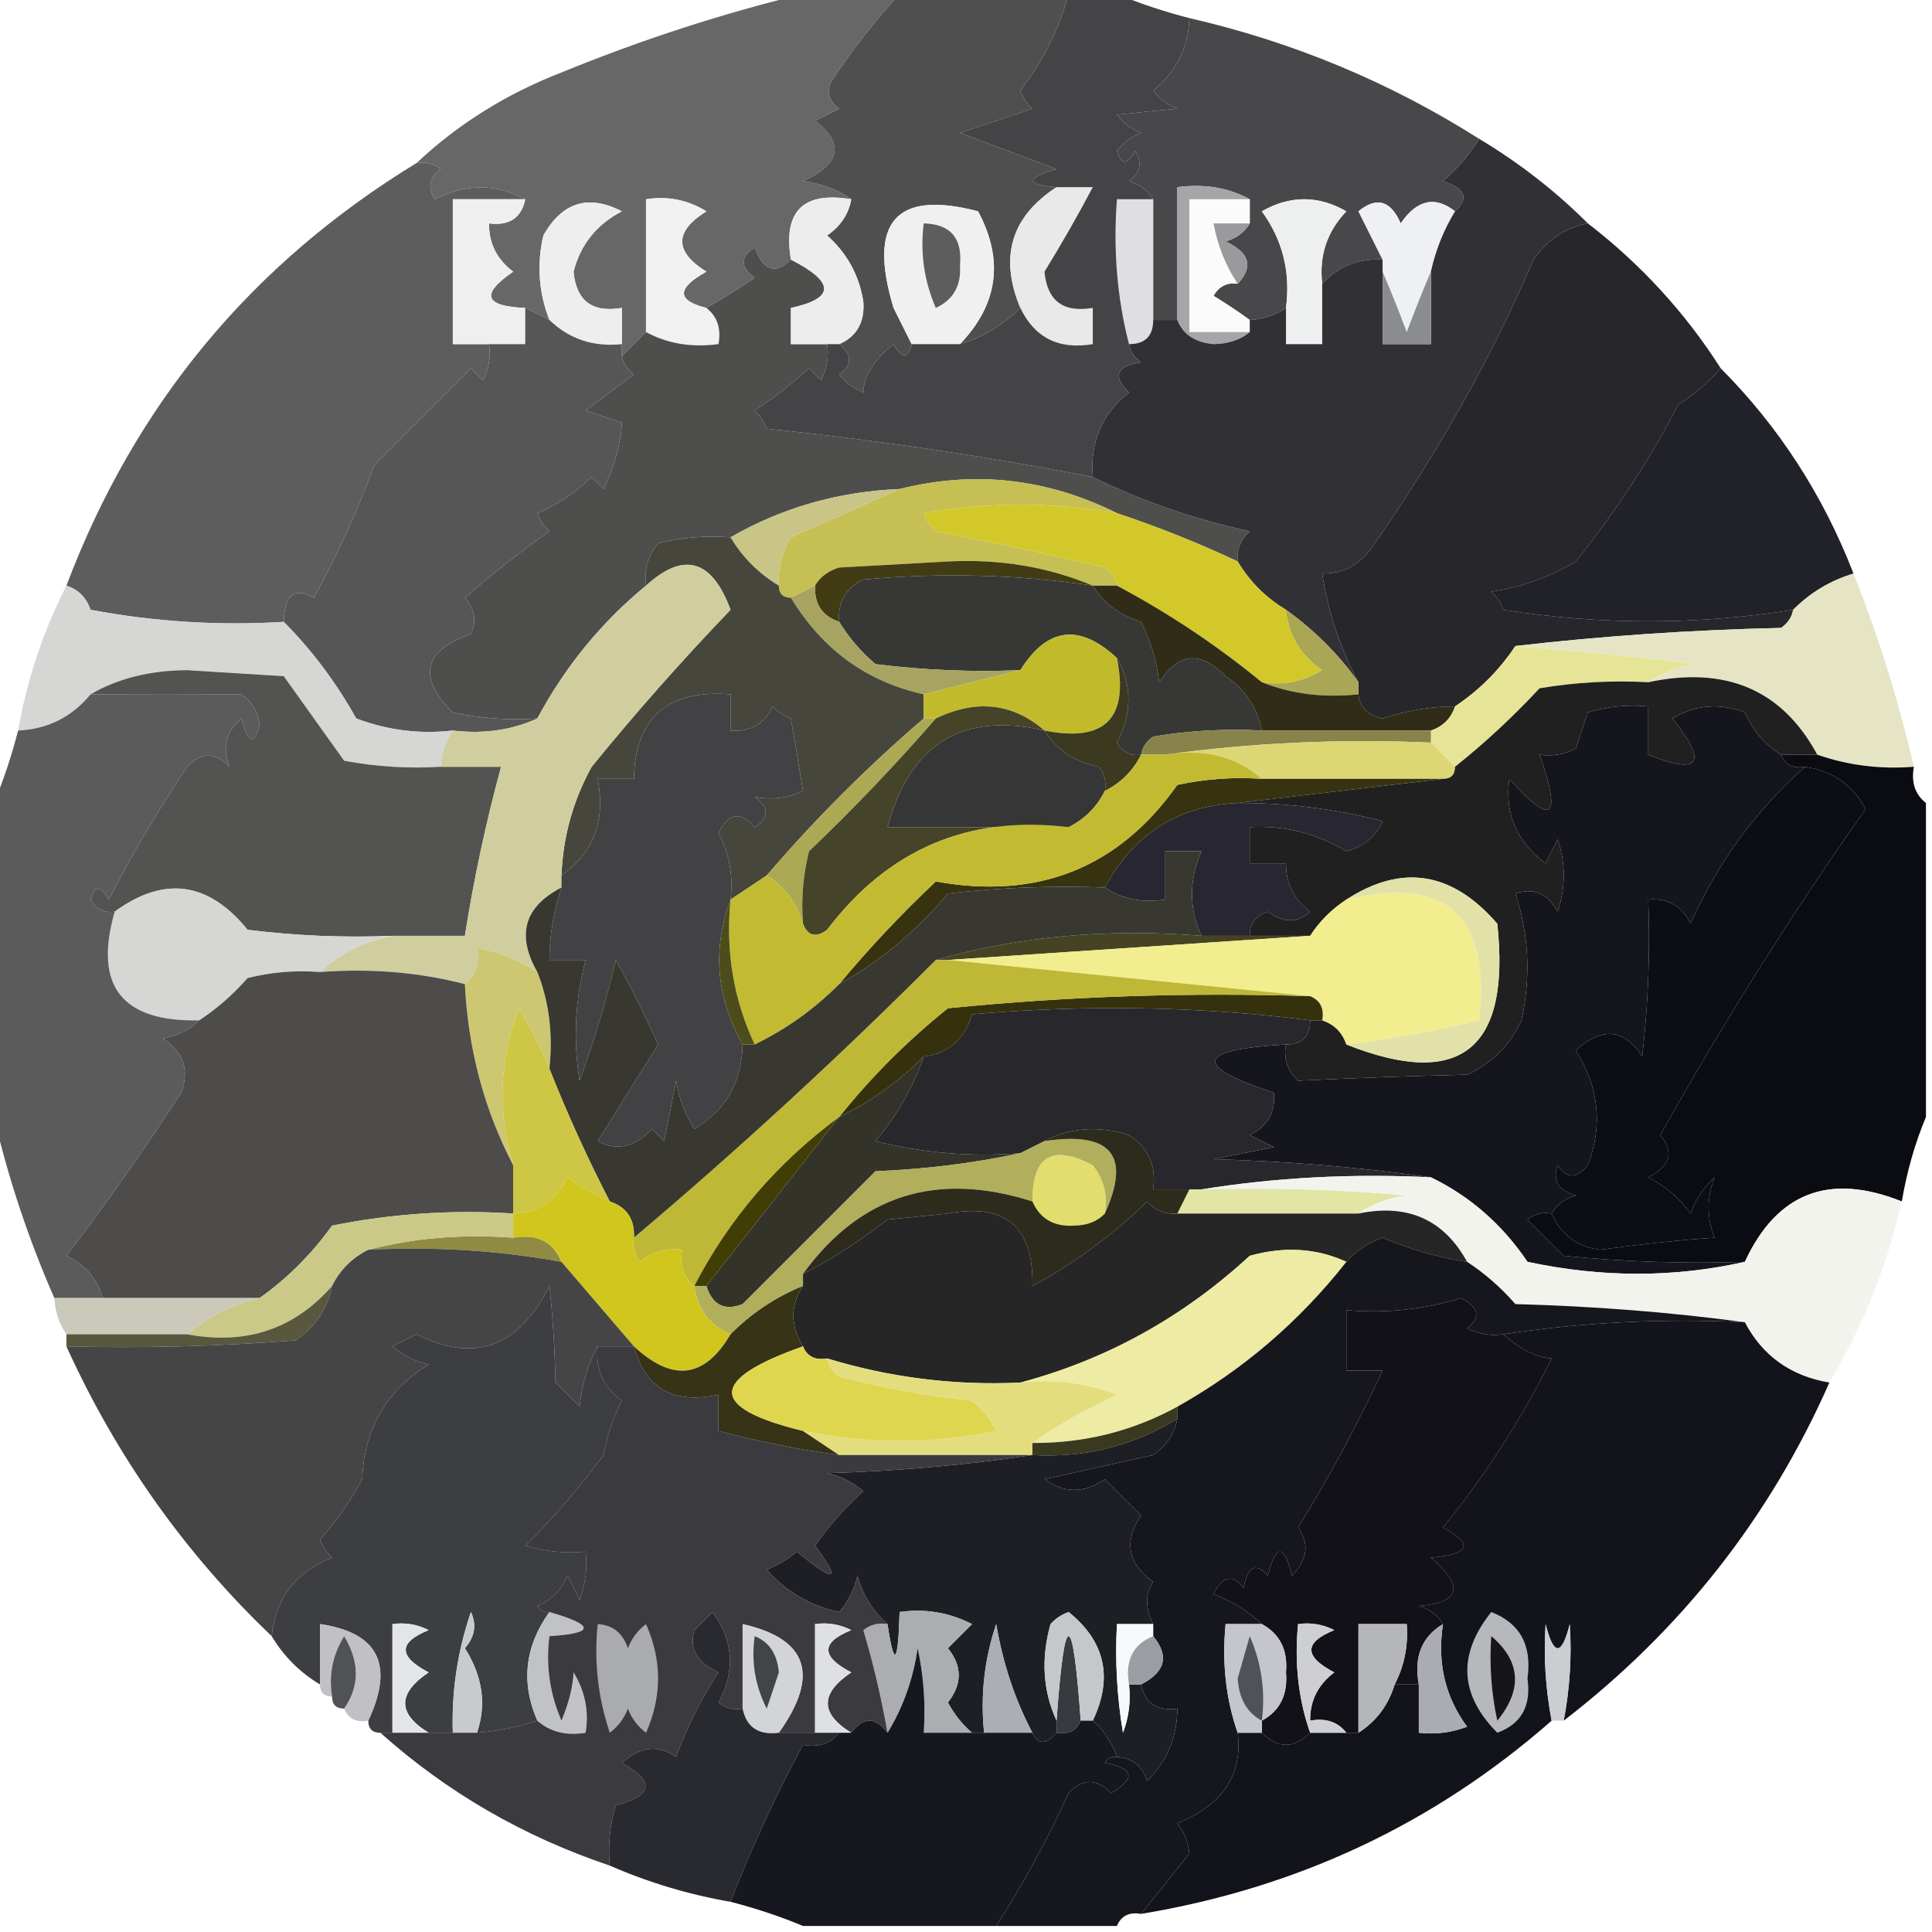 <?xml version="1.0" encoding="UTF-8"?>
<!DOCTYPE svg PUBLIC "-//W3C//DTD SVG 1.1//EN" "http://www.w3.org/Graphics/SVG/1.1/DTD/svg11.dtd">
<svg xmlns="http://www.w3.org/2000/svg" version="1.1" width="160px" height="160px" style="shape-rendering:geometricPrecision; text-rendering:geometricPrecision; image-rendering:optimizeQuality; fill-rule:evenodd; clip-rule:evenodd" xmlns:xlink="http://www.w3.org/1999/xlink">
<g><path style="opacity:0.994" fill="#4f4f50" d="M 74.5,-0.5 C 79.167,-0.5 83.833,-0.5 88.5,-0.5C 87.707,2.419 86.374,5.085 84.5,7.5C 84.709,8.086 85.043,8.586 85.5,9C 83.5,9.667 81.5,10.333 79.5,11C 82.167,12 84.833,13 87.5,14C 84.903,14.779 84.903,15.279 87.5,15.5C 83.74,17.948 82.74,21.282 84.5,25.5C 83.078,26.925 81.411,27.925 79.5,28.5C 82.658,25.206 83.158,21.539 81,17.5C 74.181,15.71 71.848,18.377 74,25.5C 74.513,26.527 75.013,27.527 75.5,28.5C 75.19,29.738 74.69,29.738 74,28.5C 72.363,29.833 71.529,31.166 71.5,32.5C 70.692,32.192 70.025,31.692 69.5,31C 70.598,30.23 70.598,29.397 69.5,28.5C 70.947,27.866 71.613,26.699 71.5,25C 71.166,22.826 70.166,20.992 68.5,19.5C 69.612,18.735 70.279,17.735 70.5,16.5C 69.391,15.71 68.058,15.21 66.5,15C 69.622,13.579 69.956,11.912 67.5,10C 68.167,9.667 68.833,9.333 69.5,9C 68.549,8.282 68.383,7.449 69,6.5C 70.697,3.98 72.531,1.647 74.5,-0.5 Z"/></g>
<g><path style="opacity:0.911" fill="#595959" d="M 66.5,-0.5 C 69.167,-0.5 71.833,-0.5 74.5,-0.5C 72.531,1.647 70.697,3.98 69,6.5C 68.383,7.449 68.549,8.282 69.5,9C 68.833,9.333 68.167,9.667 67.5,10C 69.956,11.912 69.622,13.579 66.5,15C 68.058,15.21 69.391,15.71 70.5,16.5C 66.5,15.833 64.833,17.5 65.5,21.5C 64.213,22.768 63.213,22.435 62.5,20.5C 61.289,21.274 61.289,22.107 62.5,23C 61.142,23.934 59.808,24.768 58.5,25.5C 56.023,24.88 56.023,23.88 58.5,22.5C 55.833,20.833 55.833,19.167 58.5,17.5C 56.955,16.548 55.288,16.215 53.5,16.5C 53.5,20.167 53.5,23.833 53.5,27.5C 52.833,28.167 52.167,28.833 51.5,29.5C 51.5,29.167 51.5,28.833 51.5,28.5C 51.5,27.5 51.5,26.5 51.5,25.5C 49.052,25.915 47.719,24.915 47.5,22.5C 48.071,20.259 49.404,18.592 51.5,17.5C 48.727,16.07 46.561,16.736 45,19.5C 44.444,21.885 44.61,24.218 45.5,26.5C 44.833,26.167 44.167,25.833 43.5,25.5C 40.104,25.367 39.771,24.367 42.5,22.5C 41.147,21.476 40.48,20.143 40.5,18.5C 42.179,18.715 43.179,18.048 43.5,16.5C 41.105,15.186 38.605,15.186 36,16.5C 35.383,15.551 35.549,14.717 36.5,14C 35.906,13.536 35.239,13.369 34.5,13.5C 37.931,10.274 41.931,7.774 46.5,6C 53.119,3.293 59.786,1.126 66.5,-0.5 Z"/></g>
<g><path style="opacity:0.951" fill="#3f3f42" d="M 98.5,1.5 C 107.095,3.474 115.095,6.807 122.5,11.5C 121.71,12.794 120.71,13.961 119.5,15C 121.359,15.601 121.692,16.434 120.5,17.5C 118.847,16.201 117.347,16.534 116,18.5C 115.174,16.595 114.007,16.261 112.5,17.5C 113.18,18.86 113.847,20.193 114.5,21.5C 112.486,21.392 110.82,22.058 109.5,23.5C 109.229,21.179 109.896,19.179 111.5,17.5C 109.167,16.167 106.833,16.167 104.5,17.5C 106.223,19.868 106.89,22.534 106.5,25.5C 105.609,26.11 104.609,26.443 103.5,26.5C 102.602,25.842 101.602,25.176 100.5,24.5C 100.957,23.703 101.624,23.369 102.5,23.5C 103.828,22.09 103.495,20.924 101.5,20C 102.416,19.722 103.082,19.222 103.5,18.5C 103.5,17.833 103.5,17.167 103.5,16.5C 101.735,15.539 99.735,15.205 97.5,15.5C 97.5,19.167 97.5,22.833 97.5,26.5C 96.833,26.5 96.167,26.5 95.5,26.5C 95.5,23.167 95.5,19.833 95.5,16.5C 95.082,15.778 94.416,15.278 93.5,15C 94.451,14.283 94.617,13.449 94,12.5C 93.346,13.696 92.846,13.696 92.5,12.5C 93.025,11.808 93.692,11.308 94.5,11C 93.692,10.692 93.025,10.192 92.5,9.5C 93.909,9.346 95.576,9.179 97.5,9C 96.692,8.692 96.025,8.192 95.5,7.5C 97.415,5.929 98.415,3.929 98.5,1.5 Z"/></g>
<g><path style="opacity:0.973" fill="#5a5a5a" d="M 34.5,13.5 C 35.239,13.369 35.906,13.536 36.5,14C 35.549,14.717 35.383,15.551 36,16.5C 38.605,15.186 41.105,15.186 43.5,16.5C 41.5,16.5 39.5,16.5 37.5,16.5C 37.5,20.5 37.5,24.5 37.5,28.5C 38.5,28.5 39.5,28.5 40.5,28.5C 40.65,29.552 40.483,30.552 40,31.5C 39.667,31.167 39.333,30.833 39,30.5C 36.718,32.782 34.052,35.448 31,38.5C 29.61,42.281 27.944,45.947 26,49.5C 24.375,48.588 23.541,49.255 23.5,51.5C 18.125,51.828 12.792,51.495 7.5,50.5C 7.145,49.478 6.478,48.811 5.5,48.5C 11.167,33.501 20.834,21.835 34.5,13.5 Z"/></g>
<g><path style="opacity:1" fill="#efefef" d="M 43.5,16.5 C 43.179,18.048 42.179,18.715 40.5,18.5C 40.48,20.143 41.147,21.476 42.5,22.5C 39.771,24.367 40.104,25.367 43.5,25.5C 43.5,26.5 43.5,27.5 43.5,28.5C 42.5,28.5 41.5,28.5 40.5,28.5C 39.5,28.5 38.5,28.5 37.5,28.5C 37.5,24.5 37.5,20.5 37.5,16.5C 39.5,16.5 41.5,16.5 43.5,16.5 Z"/></g>
<g><path style="opacity:1" fill="#eeeeee" d="M 51.5,28.5 C 49.142,28.747 47.142,28.081 45.5,26.5C 44.61,24.218 44.444,21.885 45,19.5C 46.561,16.736 48.727,16.07 51.5,17.5C 49.404,18.592 48.071,20.259 47.5,22.5C 47.719,24.915 49.052,25.915 51.5,25.5C 51.5,26.5 51.5,27.5 51.5,28.5 Z"/></g>
<g><path style="opacity:1" fill="#f1f1f1" d="M 58.5,25.5 C 59.404,26.209 59.737,27.209 59.5,28.5C 57.265,28.795 55.265,28.461 53.5,27.5C 53.5,23.833 53.5,20.167 53.5,16.5C 55.288,16.215 56.955,16.548 58.5,17.5C 55.833,19.167 55.833,20.833 58.5,22.5C 56.023,23.88 56.023,24.88 58.5,25.5 Z"/></g>
<g><path style="opacity:1" fill="#f0f0f0" d="M 79.5,28.5 C 78.167,28.5 76.833,28.5 75.5,28.5C 75.013,27.527 74.513,26.527 74,25.5C 71.848,18.377 74.181,15.71 81,17.5C 83.158,21.539 82.658,25.206 79.5,28.5 Z"/></g>
<g><path style="opacity:1" fill="#e9e9e9" d="M 87.5,15.5 C 88.5,15.5 89.5,15.5 90.5,15.5C 89.276,17.82 87.942,20.153 86.5,22.5C 86.719,24.915 88.052,25.915 90.5,25.5C 90.5,26.5 90.5,27.5 90.5,28.5C 87.687,28.975 85.687,27.975 84.5,25.5C 82.74,21.282 83.74,17.948 87.5,15.5 Z"/></g>
<g><path style="opacity:1" fill="#dfdee0" d="M 95.5,16.5 C 95.5,19.833 95.5,23.167 95.5,26.5C 95.5,27.833 94.833,28.5 93.5,28.5C 92.517,24.702 92.183,20.702 92.5,16.5C 93.5,16.5 94.5,16.5 95.5,16.5 Z"/></g>
<g><path style="opacity:1" fill="#fbfbfc" d="M 103.5,16.5 C 103.5,17.167 103.5,17.833 103.5,18.5C 102.5,18.5 101.5,18.5 100.5,18.5C 100.831,20.322 101.498,21.989 102.5,23.5C 101.624,23.369 100.957,23.703 100.5,24.5C 101.602,25.176 102.602,25.842 103.5,26.5C 103.5,26.833 103.5,27.167 103.5,27.5C 101.833,27.5 100.167,27.5 98.5,27.5C 98.5,23.833 98.5,20.167 98.5,16.5C 100.167,16.5 101.833,16.5 103.5,16.5 Z"/></g>
<g><path style="opacity:1" fill="#eeefef" d="M 109.5,23.5 C 109.5,25.167 109.5,26.833 109.5,28.5C 108.5,28.5 107.5,28.5 106.5,28.5C 106.5,27.5 106.5,26.5 106.5,25.5C 106.89,22.534 106.223,19.868 104.5,17.5C 106.833,16.167 109.167,16.167 111.5,17.5C 109.896,19.179 109.229,21.179 109.5,23.5 Z"/></g>
<g><path style="opacity:1" fill="#eff0f1" d="M 120.5,17.5 C 119.559,19.049 118.893,20.716 118.5,22.5C 117.837,24.042 117.17,25.709 116.5,27.5C 115.83,25.709 115.163,24.042 114.5,22.5C 114.5,22.167 114.5,21.833 114.5,21.5C 113.847,20.193 113.18,18.86 112.5,17.5C 114.007,16.261 115.174,16.595 116,18.5C 117.347,16.534 118.847,16.201 120.5,17.5 Z"/></g>
<g><path style="opacity:0.993" fill="#26262b" d="M 131.5,18.5 C 135.898,21.895 139.564,25.895 142.5,30.5C 141.526,31.635 140.359,32.635 139,33.5C 136.63,38.062 133.796,42.395 130.5,46.5C 128.343,47.79 126.01,48.624 123.5,49C 123.957,49.414 124.291,49.914 124.5,50.5C 132.527,51.77 140.527,51.77 148.5,50.5C 148.389,51.117 148.056,51.617 147.5,52C 139.989,52.171 132.655,52.671 125.5,53.5C 124.167,55.5 122.5,57.167 120.5,58.5C 118.453,58.511 116.453,58.844 114.5,59.5C 113.287,59.253 112.62,58.586 112.5,57.5C 112.5,57.167 112.5,56.833 112.5,56.5C 110.977,53.655 109.977,50.655 109.5,47.5C 111.143,47.52 112.476,46.853 113.5,45.5C 119.021,37.628 123.521,29.628 127,21.5C 128.129,19.859 129.629,18.859 131.5,18.5 Z"/></g>
<g><path style="opacity:1" fill="#5d5d5d" d="M 76.5,18.5 C 78.722,18.559 79.722,19.725 79.5,22C 79.612,23.662 78.946,24.829 77.5,25.5C 76.526,23.257 76.192,20.924 76.5,18.5 Z"/></g>
<g><path style="opacity:1" fill="#4e4e4d" d="M 65.5,21.5 C 69.165,23.374 69.165,24.707 65.5,25.5C 65.5,26.5 65.5,27.5 65.5,28.5C 66.5,28.5 67.5,28.5 68.5,28.5C 68.65,29.552 68.483,30.552 68,31.5C 67.667,31.167 67.333,30.833 67,30.5C 65.591,31.788 64.091,32.954 62.5,34C 62.957,34.414 63.291,34.914 63.5,35.5C 72.665,36.451 81.665,37.785 90.5,39.5C 94.502,41.479 98.836,42.979 103.5,44C 102.748,44.671 102.414,45.504 102.5,46.5C 99.28,44.98 95.947,43.647 92.5,42.5C 86.707,39.611 80.707,38.944 74.5,40.5C 69.439,40.707 64.772,42.04 60.5,44.5C 58.473,44.338 56.473,44.505 54.5,45C 53.663,46.011 53.33,47.178 53.5,48.5C 49.804,51.536 46.804,55.203 44.5,59.5C 42.143,59.663 39.81,59.497 37.5,59C 34.547,56.066 35.047,53.899 39,52.5C 39.492,51.451 39.326,50.451 38.5,49.5C 40.73,47.547 43.063,45.714 45.5,44C 45.043,43.586 44.709,43.086 44.5,42.5C 46.193,41.772 47.693,40.772 49,39.5C 49.333,39.833 49.667,40.167 50,40.5C 50.93,38.457 51.43,36.624 51.5,35C 50.5,34.667 49.5,34.333 48.5,34C 49.833,33 51.167,32 52.5,31C 51.944,30.617 51.611,30.117 51.5,29.5C 52.167,28.833 52.833,28.167 53.5,27.5C 55.265,28.461 57.265,28.795 59.5,28.5C 59.737,27.209 59.404,26.209 58.5,25.5C 59.808,24.768 61.142,23.934 62.5,23C 61.289,22.107 61.289,21.274 62.5,20.5C 63.213,22.435 64.213,22.768 65.5,21.5 Z"/></g>
<g><path style="opacity:1" fill="#ededee" d="M 70.5,16.5 C 70.279,17.735 69.612,18.735 68.5,19.5C 70.166,20.992 71.166,22.826 71.5,25C 71.613,26.699 70.947,27.866 69.5,28.5C 69.167,28.5 68.833,28.5 68.5,28.5C 67.5,28.5 66.5,28.5 65.5,28.5C 65.5,27.5 65.5,26.5 65.5,25.5C 69.165,24.707 69.165,23.374 65.5,21.5C 64.833,17.5 66.5,15.833 70.5,16.5 Z"/></g>
<g><path style="opacity:1" fill="#a6a6a9" d="M 103.5,16.5 C 101.833,16.5 100.167,16.5 98.5,16.5C 98.5,20.167 98.5,23.833 98.5,27.5C 100.167,27.5 101.833,27.5 103.5,27.5C 102.726,28.147 101.726,28.48 100.5,28.5C 98.97,28.36 97.97,27.694 97.5,26.5C 97.5,22.833 97.5,19.167 97.5,15.5C 99.735,15.205 101.735,15.539 103.5,16.5 Z"/></g>
<g><path style="opacity:1" fill="#9a9a9c" d="M 103.5,18.5 C 103.082,19.222 102.416,19.722 101.5,20C 103.495,20.924 103.828,22.09 102.5,23.5C 101.498,21.989 100.831,20.322 100.5,18.5C 101.5,18.5 102.5,18.5 103.5,18.5 Z"/></g>
<g><path style="opacity:1" fill="#565656" d="M 43.5,25.5 C 44.167,25.833 44.833,26.167 45.5,26.5C 47.142,28.081 49.142,28.747 51.5,28.5C 51.5,28.833 51.5,29.167 51.5,29.5C 51.611,30.117 51.944,30.617 52.5,31C 51.167,32 49.833,33 48.5,34C 49.5,34.333 50.5,34.667 51.5,35C 51.43,36.624 50.93,38.457 50,40.5C 49.667,40.167 49.333,39.833 49,39.5C 47.693,40.772 46.193,41.772 44.5,42.5C 44.709,43.086 45.043,43.586 45.5,44C 43.063,45.714 40.73,47.547 38.5,49.5C 39.326,50.451 39.492,51.451 39,52.5C 35.047,53.899 34.547,56.066 37.5,59C 39.81,59.497 42.143,59.663 44.5,59.5C 42.393,60.468 40.059,60.802 37.5,60.5C 34.753,60.813 32.087,60.48 29.5,59.5C 27.829,56.508 25.829,53.841 23.5,51.5C 23.541,49.255 24.375,48.588 26,49.5C 27.944,45.947 29.61,42.281 31,38.5C 34.052,35.448 36.718,32.782 39,30.5C 39.333,30.833 39.667,31.167 40,31.5C 40.483,30.552 40.65,29.552 40.5,28.5C 41.5,28.5 42.5,28.5 43.5,28.5C 43.5,27.5 43.5,26.5 43.5,25.5 Z"/></g>
<g><path style="opacity:1" fill="#313135" d="M 122.5,11.5 C 125.81,13.482 128.81,15.815 131.5,18.5C 129.629,18.859 128.129,19.859 127,21.5C 123.521,29.628 119.021,37.628 113.5,45.5C 112.476,46.853 111.143,47.52 109.5,47.5C 109.977,50.655 110.977,53.655 112.5,56.5C 110.861,54.194 108.861,52.194 106.5,50.5C 104.833,49.5 103.5,48.167 102.5,46.5C 102.414,45.504 102.748,44.671 103.5,44C 98.836,42.979 94.502,41.479 90.5,39.5C 90.262,36.592 91.262,34.258 93.5,32.5C 92.098,31.157 92.431,30.324 94.5,30C 93.944,29.617 93.611,29.117 93.5,28.5C 94.833,28.5 95.5,27.833 95.5,26.5C 96.167,26.5 96.833,26.5 97.5,26.5C 97.97,27.694 98.97,28.36 100.5,28.5C 101.726,28.48 102.726,28.147 103.5,27.5C 103.5,27.167 103.5,26.833 103.5,26.5C 104.609,26.443 105.609,26.11 106.5,25.5C 106.5,26.5 106.5,27.5 106.5,28.5C 107.5,28.5 108.5,28.5 109.5,28.5C 109.5,26.833 109.5,25.167 109.5,23.5C 110.82,22.058 112.486,21.392 114.5,21.5C 114.5,21.833 114.5,22.167 114.5,22.5C 114.5,24.5 114.5,26.5 114.5,28.5C 115.833,28.5 117.167,28.5 118.5,28.5C 118.5,26.5 118.5,24.5 118.5,22.5C 118.893,20.716 119.559,19.049 120.5,17.5C 121.692,16.434 121.359,15.601 119.5,15C 120.71,13.961 121.71,12.794 122.5,11.5 Z"/></g>
<g><path style="opacity:1" fill="#8b8c8f" d="M 114.5,22.5 C 115.163,24.042 115.83,25.709 116.5,27.5C 117.17,25.709 117.837,24.042 118.5,22.5C 118.5,24.5 118.5,26.5 118.5,28.5C 117.167,28.5 115.833,28.5 114.5,28.5C 114.5,26.5 114.5,24.5 114.5,22.5 Z"/></g>
<g><path style="opacity:0.97" fill="#1b1b23" d="M 142.5,30.5 C 147.314,35.336 150.981,41.002 153.5,47.5C 151.589,48.075 149.922,49.075 148.5,50.5C 140.527,51.77 132.527,51.77 124.5,50.5C 124.291,49.914 123.957,49.414 123.5,49C 126.01,48.624 128.343,47.79 130.5,46.5C 133.796,42.395 136.63,38.062 139,33.5C 140.359,32.635 141.526,31.635 142.5,30.5 Z"/></g>
<g><path style="opacity:1" fill="#444446" d="M 88.5,-0.5 C 89.833,-0.5 91.167,-0.5 92.5,-0.5C 94.374,0.285 96.374,0.952 98.5,1.5C 98.415,3.929 97.415,5.929 95.5,7.5C 96.025,8.192 96.692,8.692 97.5,9C 95.576,9.179 93.909,9.346 92.5,9.5C 93.025,10.192 93.692,10.692 94.5,11C 93.692,11.308 93.025,11.808 92.5,12.5C 92.846,13.696 93.346,13.696 94,12.5C 94.617,13.449 94.451,14.283 93.5,15C 94.416,15.278 95.082,15.778 95.5,16.5C 94.5,16.5 93.5,16.5 92.5,16.5C 92.183,20.702 92.517,24.702 93.5,28.5C 93.611,29.117 93.944,29.617 94.5,30C 92.431,30.324 92.098,31.157 93.5,32.5C 91.262,34.258 90.262,36.592 90.5,39.5C 81.665,37.785 72.665,36.451 63.5,35.5C 63.291,34.914 62.957,34.414 62.5,34C 64.091,32.954 65.591,31.788 67,30.5C 67.333,30.833 67.667,31.167 68,31.5C 68.483,30.552 68.65,29.552 68.5,28.5C 68.833,28.5 69.167,28.5 69.5,28.5C 70.598,29.397 70.598,30.23 69.5,31C 70.025,31.692 70.692,32.192 71.5,32.5C 71.529,31.166 72.363,29.833 74,28.5C 74.69,29.738 75.19,29.738 75.5,28.5C 76.833,28.5 78.167,28.5 79.5,28.5C 81.411,27.925 83.078,26.925 84.5,25.5C 85.687,27.975 87.687,28.975 90.5,28.5C 90.5,27.5 90.5,26.5 90.5,25.5C 88.052,25.915 86.719,24.915 86.5,22.5C 87.942,20.153 89.276,17.82 90.5,15.5C 89.5,15.5 88.5,15.5 87.5,15.5C 84.903,15.279 84.903,14.779 87.5,14C 84.833,13 82.167,12 79.5,11C 81.5,10.333 83.5,9.667 85.5,9C 85.043,8.586 84.709,8.086 84.5,7.5C 86.374,5.085 87.707,2.419 88.5,-0.5 Z"/></g>
<g><path style="opacity:1" fill="#c6bf53" d="M 92.5,42.5 C 87.146,41.562 81.812,41.562 76.5,42.5C 76.709,43.086 77.043,43.586 77.5,44C 82.193,44.908 86.86,45.908 91.5,47C 92.056,47.383 92.389,47.883 92.5,48.5C 91.833,48.5 91.167,48.5 90.5,48.5C 86.797,46.945 82.797,46.278 78.5,46.5C 75.5,46.667 72.5,46.833 69.5,47C 68.584,47.278 67.918,47.778 67.5,48.5C 66.833,48.833 66.167,49.167 65.5,49.5C 64.833,49.5 64.5,49.167 64.5,48.5C 64.421,47.069 64.754,45.736 65.5,44.5C 68.592,43.145 71.592,41.812 74.5,40.5C 80.707,38.944 86.707,39.611 92.5,42.5 Z"/></g>
<g><path style="opacity:1" fill="#d2c82a" d="M 92.5,42.5 C 95.947,43.647 99.28,44.98 102.5,46.5C 103.5,48.167 104.833,49.5 106.5,50.5C 106.722,52.608 107.722,54.274 109.5,55.5C 107.955,56.452 106.288,56.785 104.5,56.5C 100.772,53.441 96.772,50.774 92.5,48.5C 92.389,47.883 92.056,47.383 91.5,47C 86.86,45.908 82.193,44.908 77.5,44C 77.043,43.586 76.709,43.086 76.5,42.5C 81.812,41.562 87.146,41.562 92.5,42.5 Z"/></g>
<g><path style="opacity:1" fill="#c8c587" d="M 74.5,40.5 C 71.592,41.812 68.592,43.145 65.5,44.5C 64.754,45.736 64.421,47.069 64.5,48.5C 62.833,47.5 61.5,46.167 60.5,44.5C 64.772,42.04 69.439,40.707 74.5,40.5 Z"/></g>
<g><path style="opacity:1" fill="#423c14" d="M 90.5,48.5 C 84.189,47.573 77.856,47.407 71.5,48C 70.027,48.71 69.36,49.876 69.5,51.5C 68.094,51.027 67.427,50.027 67.5,48.5C 67.918,47.778 68.584,47.278 69.5,47C 72.5,46.833 75.5,46.667 78.5,46.5C 82.797,46.278 86.797,46.945 90.5,48.5 Z"/></g>
<g><path style="opacity:1" fill="#373836" d="M 90.5,48.5 C 91.406,49.965 92.739,50.965 94.5,51.5C 95.298,53.078 95.798,54.744 96,56.5C 97.588,54.032 99.422,53.866 101.5,56C 103.141,57.129 104.141,58.629 104.5,60.5C 101.482,60.335 98.482,60.502 95.5,61C 94.944,61.383 94.611,61.883 94.5,62.5C 93.624,62.631 92.957,62.297 92.5,61.5C 93.766,59.028 93.766,56.694 92.5,54.5C 89.396,51.612 86.729,51.945 84.5,55.5C 80.486,55.666 76.486,55.499 72.5,55C 71.29,53.961 70.29,52.794 69.5,51.5C 69.36,49.876 70.027,48.71 71.5,48C 77.856,47.407 84.189,47.573 90.5,48.5 Z"/></g>
<g><path style="opacity:0.926" fill="#d3d3d2" d="M 5.5,48.5 C 6.478,48.811 7.145,49.478 7.5,50.5C 12.792,51.495 18.125,51.828 23.5,51.5C 25.829,53.841 27.829,56.508 29.5,59.5C 32.087,60.48 34.753,60.813 37.5,60.5C 36.89,61.391 36.557,62.391 36.5,63.5C 33.813,63.664 31.146,63.497 28.5,63C 26.833,60.667 25.167,58.333 23.5,56C 20.833,55.833 18.167,55.667 15.5,55.5C 12.41,55.522 9.743,56.188 7.5,57.5C 5.947,59.385 3.947,60.385 1.5,60.5C 2.238,56.285 3.572,52.285 5.5,48.5 Z"/></g>
<g><path style="opacity:1" fill="#a7a462" d="M 67.5,48.5 C 67.427,50.027 68.094,51.027 69.5,51.5C 70.29,52.794 71.29,53.961 72.5,55C 76.486,55.499 80.486,55.666 84.5,55.5C 81.833,56.167 79.167,56.833 76.5,57.5C 71.772,56.459 68.106,53.793 65.5,49.5C 66.167,49.167 66.833,48.833 67.5,48.5 Z"/></g>
<g><path style="opacity:1" fill="#e5e5c6" d="M 153.5,47.5 C 155.567,52.7 157.233,58.034 158.5,63.5C 155.721,63.721 153.054,63.388 150.5,62.5C 147.6,57.13 142.933,55.13 136.5,56.5C 137.609,55.71 138.942,55.21 140.5,55C 135.504,54.389 130.504,53.889 125.5,53.5C 132.655,52.671 139.989,52.171 147.5,52C 148.056,51.617 148.389,51.117 148.5,50.5C 149.922,49.075 151.589,48.075 153.5,47.5 Z"/></g>
<g><path style="opacity:1" fill="#47463d" d="M 60.5,44.5 C 61.5,46.167 62.833,47.5 64.5,48.5C 64.5,49.167 64.833,49.5 65.5,49.5C 68.106,53.793 71.772,56.459 76.5,57.5C 76.5,58.167 76.5,58.833 76.5,59.5C 71.833,63.5 67.5,67.833 63.5,72.5C 62.5,73.167 61.5,73.833 60.5,74.5C 60.739,72.533 60.406,70.7 59.5,69C 60.325,67.312 61.325,67.145 62.5,68.5C 63.711,67.726 63.711,66.893 62.5,66C 63.951,66.263 65.284,66.096 66.5,65.5C 66.174,63.49 65.841,61.49 65.5,59.5C 64.914,59.291 64.414,58.957 64,58.5C 63.29,59.973 62.124,60.64 60.5,60.5C 60.5,59.5 60.5,58.5 60.5,57.5C 55.267,57.099 52.601,59.432 52.5,64.5C 51.5,64.5 50.5,64.5 49.5,64.5C 50.172,67.942 49.172,70.609 46.5,72.5C 46.618,69.312 47.451,66.312 49,63.5C 52.648,59.018 56.481,54.685 60.5,50.5C 58.955,46.321 56.622,45.655 53.5,48.5C 53.33,47.178 53.663,46.011 54.5,45C 56.473,44.505 58.473,44.338 60.5,44.5 Z"/></g>
<g><path style="opacity:1" fill="#a9a655" d="M 106.5,50.5 C 108.861,52.194 110.861,54.194 112.5,56.5C 112.5,56.833 112.5,57.167 112.5,57.5C 109.615,57.806 106.948,57.473 104.5,56.5C 106.288,56.785 107.955,56.452 109.5,55.5C 107.722,54.274 106.722,52.608 106.5,50.5 Z"/></g>
<g><path style="opacity:1" fill="#c1bb2c" d="M 92.5,54.5 C 93.5,59.5 91.5,61.5 86.5,60.5C 83.854,58.22 80.854,57.887 77.5,59.5C 77.167,59.5 76.833,59.5 76.5,59.5C 76.5,58.833 76.5,58.167 76.5,57.5C 79.167,56.833 81.833,56.167 84.5,55.5C 86.729,51.945 89.396,51.612 92.5,54.5 Z"/></g>
<g><path style="opacity:1" fill="#302c17" d="M 90.5,48.5 C 91.167,48.5 91.833,48.5 92.5,48.5C 96.772,50.774 100.772,53.441 104.5,56.5C 106.948,57.473 109.615,57.806 112.5,57.5C 112.62,58.586 113.287,59.253 114.5,59.5C 116.453,58.844 118.453,58.511 120.5,58.5C 120.167,59.5 119.5,60.167 118.5,60.5C 113.833,60.5 109.167,60.5 104.5,60.5C 104.141,58.629 103.141,57.129 101.5,56C 99.422,53.866 97.588,54.032 96,56.5C 95.798,54.744 95.298,53.078 94.5,51.5C 92.739,50.965 91.406,49.965 90.5,48.5 Z"/></g>
<g><path style="opacity:1" fill="#e6e597" d="M 125.5,53.5 C 130.504,53.889 135.504,54.389 140.5,55C 138.942,55.21 137.609,55.71 136.5,56.5C 133.482,56.335 130.482,56.502 127.5,57C 125.297,59.372 122.963,61.539 120.5,63.5C 119.833,62.833 119.167,62.167 118.5,61.5C 118.5,61.167 118.5,60.833 118.5,60.5C 119.5,60.167 120.167,59.5 120.5,58.5C 122.5,57.167 124.167,55.5 125.5,53.5 Z"/></g>
<g><path style="opacity:1" fill="#87834b" d="M 104.5,60.5 C 109.167,60.5 113.833,60.5 118.5,60.5C 118.5,60.833 118.5,61.167 118.5,61.5C 110.981,61.175 103.648,61.508 96.5,62.5C 95.833,62.5 95.167,62.5 94.5,62.5C 94.611,61.883 94.944,61.383 95.5,61C 98.482,60.502 101.482,60.335 104.5,60.5 Z"/></g>
<g><path style="opacity:1" fill="#535352" d="M 36.5,63.5 C 38.167,63.5 39.833,63.5 41.5,63.5C 40.245,68.106 39.245,72.772 38.5,77.5C 36.5,77.5 34.5,77.5 32.5,77.5C 28.486,77.665 24.486,77.499 20.5,77C 17.263,73.015 13.597,72.515 9.5,75.5C 8.624,75.631 7.957,75.297 7.5,74.5C 7.846,73.304 8.346,73.304 9,74.5C 10.958,70.709 13.125,67.042 15.5,63.5C 16.651,62.269 17.817,62.269 19,63.5C 18.383,61.905 18.716,60.572 20,59.5C 20.556,61.595 21.056,61.762 21.5,60C 21.37,58.941 20.87,58.108 20,57.5C 15.834,57.537 11.668,57.537 7.5,57.5C 9.743,56.188 12.41,55.522 15.5,55.5C 18.167,55.667 20.833,55.833 23.5,56C 25.167,58.333 26.833,60.667 28.5,63C 31.146,63.497 33.813,63.664 36.5,63.5 Z"/></g>
<g><path style="opacity:1" fill="#3b391f" d="M 92.5,54.5 C 93.766,56.694 93.766,59.028 92.5,61.5C 92.957,62.297 93.624,62.631 94.5,62.5C 93.833,63.833 92.833,64.833 91.5,65.5C 91.631,64.761 91.464,64.094 91,63.5C 88.974,63.085 87.474,62.085 86.5,60.5C 91.5,61.5 93.5,59.5 92.5,54.5 Z"/></g>
<g><path style="opacity:1" fill="#dcd674" d="M 96.5,62.5 C 103.648,61.508 110.981,61.175 118.5,61.5C 119.167,62.167 119.833,62.833 120.5,63.5C 120.5,64.167 120.167,64.5 119.5,64.5C 114.5,64.5 109.5,64.5 104.5,64.5C 102.365,62.631 99.698,61.964 96.5,62.5 Z"/></g>
<g><path style="opacity:1" fill="#15161d" d="M 147.5,62.5 C 147.842,63.338 148.508,63.672 149.5,63.5C 145.424,67.09 142.257,71.423 140,76.5C 139.29,75.027 138.124,74.36 136.5,74.5C 136.666,78.846 136.499,83.179 136,87.5C 134.512,85.18 132.679,85.013 130.5,87C 132.421,90.018 132.754,93.185 131.5,96.5C 130.575,97.641 129.741,97.641 129,96.5C 128.544,97.744 129.044,98.577 130.5,99C 129.584,99.278 128.918,99.778 128.5,100.5C 127.761,100.369 127.094,100.536 126.5,101C 127.5,102 128.5,103 129.5,104C 134.489,104.499 139.489,104.666 144.5,104.5C 138.654,105.817 132.654,105.817 126.5,104.5C 124.411,101.405 121.744,99.071 118.5,97.5C 112.681,96.672 106.681,96.172 100.5,96C 102.167,95.667 103.833,95.333 105.5,95C 104.833,94.667 104.167,94.333 103.5,94C 104.973,93.29 105.64,92.124 105.5,90.5C 98.701,88.254 99.034,86.921 106.5,86.5C 106.281,87.675 106.614,88.675 107.5,89.5C 112.096,89.278 116.763,89.112 121.5,89C 123.552,88.07 125.052,86.57 126,84.5C 126.789,80.909 126.622,77.409 125.5,74C 126.996,73.493 128.163,73.993 129,75.5C 129.667,73.5 129.667,71.5 129,69.5C 128.667,70.167 128.333,70.833 128,71.5C 125.591,69.691 124.591,67.358 125,64.5C 128.535,68.493 129.368,67.826 127.5,62.5C 128.552,62.65 129.552,62.483 130.5,62C 130.833,61 131.167,60 131.5,59C 133.134,58.507 134.801,58.34 136.5,58.5C 136.5,59.833 136.5,61.167 136.5,62.5C 140.81,64.224 141.476,63.224 138.5,59.5C 140.421,58.359 142.421,58.192 144.5,59C 145.163,60.519 146.163,61.685 147.5,62.5 Z"/></g>
<g><path style="opacity:1" fill="#d0ce9e" d="M 46.5,72.5 C 46.5,72.833 46.5,73.167 46.5,73.5C 43.414,75.096 42.747,77.429 44.5,80.5C 42.989,79.498 41.322,78.831 39.5,78.5C 39.737,79.791 39.404,80.791 38.5,81.5C 34.702,80.517 30.702,80.183 26.5,80.5C 28.156,78.94 30.156,77.94 32.5,77.5C 34.5,77.5 36.5,77.5 38.5,77.5C 39.245,72.772 40.245,68.106 41.5,63.5C 39.833,63.5 38.167,63.5 36.5,63.5C 36.557,62.391 36.89,61.391 37.5,60.5C 40.059,60.802 42.393,60.468 44.5,59.5C 46.804,55.203 49.804,51.536 53.5,48.5C 56.622,45.655 58.955,46.321 60.5,50.5C 56.481,54.685 52.648,59.018 49,63.5C 47.451,66.312 46.618,69.312 46.5,72.5 Z"/></g>
<g><path style="opacity:1" fill="#363636" d="M 86.5,60.5 C 87.474,62.085 88.974,63.085 91,63.5C 91.464,64.094 91.631,64.761 91.5,65.5C 90.833,66.833 89.833,67.833 88.5,68.5C 83.5,68.5 78.5,68.5 73.5,68.5C 75.375,61.596 79.709,58.929 86.5,60.5 Z"/></g>
<g><path style="opacity:1" fill="#424244" d="M 60.5,74.5 C 58.977,78.612 59.31,82.612 61.5,86.5C 61.439,89.629 60.105,91.963 57.5,93.5C 56.719,92.271 56.219,90.938 56,89.5C 55.667,91.167 55.333,92.833 55,94.5C 54.667,94.167 54.333,93.833 54,93.5C 52.561,95.014 51.061,95.347 49.5,94.5C 51.167,91.833 52.833,89.167 54.5,86.5C 53.423,84.088 52.256,81.754 51,79.5C 50.202,82.893 49.202,86.227 48,89.5C 47.457,86.132 47.624,82.799 48.5,79.5C 47.5,79.5 46.5,79.5 45.5,79.5C 45.517,77.435 45.85,75.435 46.5,73.5C 46.5,73.167 46.5,72.833 46.5,72.5C 49.172,70.609 50.172,67.942 49.5,64.5C 50.5,64.5 51.5,64.5 52.5,64.5C 52.601,59.432 55.267,57.099 60.5,57.5C 60.5,58.5 60.5,59.5 60.5,60.5C 62.124,60.64 63.29,59.973 64,58.5C 64.414,58.957 64.914,59.291 65.5,59.5C 65.841,61.49 66.174,63.49 66.5,65.5C 65.284,66.096 63.951,66.263 62.5,66C 63.711,66.893 63.711,67.726 62.5,68.5C 61.325,67.145 60.325,67.312 59.5,69C 60.406,70.7 60.739,72.533 60.5,74.5 Z"/></g>
<g><path style="opacity:1" fill="#aca955" d="M 76.5,59.5 C 76.833,59.5 77.167,59.5 77.5,59.5C 74.204,63.298 70.704,66.964 67,70.5C 66.504,72.473 66.338,74.473 66.5,76.5C 65.978,74.781 64.978,73.448 63.5,72.5C 67.5,67.833 71.833,63.5 76.5,59.5 Z"/></g>
<g><path style="opacity:1" fill="#202020" d="M 136.5,56.5 C 142.933,55.13 147.6,57.13 150.5,62.5C 149.5,62.5 148.5,62.5 147.5,62.5C 146.163,61.685 145.163,60.519 144.5,59C 142.421,58.192 140.421,58.359 138.5,59.5C 141.476,63.224 140.81,64.224 136.5,62.5C 136.5,61.167 136.5,59.833 136.5,58.5C 134.801,58.34 133.134,58.507 131.5,59C 131.167,60 130.833,61 130.5,62C 129.552,62.483 128.552,62.65 127.5,62.5C 129.368,67.826 128.535,68.493 125,64.5C 124.591,67.358 125.591,69.691 128,71.5C 128.333,70.833 128.667,70.167 129,69.5C 129.667,71.5 129.667,73.5 129,75.5C 128.163,73.993 126.996,73.493 125.5,74C 126.622,77.409 126.789,80.909 126,84.5C 125.052,86.57 123.552,88.07 121.5,89C 116.763,89.112 112.096,89.278 107.5,89.5C 106.614,88.675 106.281,87.675 106.5,86.5C 107.833,86.5 108.5,85.833 108.5,84.5C 108.833,84.5 109.167,84.5 109.5,84.5C 110.5,84.833 111.167,85.5 111.5,86.5C 120.943,90.245 125.11,86.912 124,76.5C 120.268,72.182 116.102,71.516 111.5,74.5C 110.272,75.306 109.272,76.306 108.5,77.5C 106.833,77.5 105.167,77.5 103.5,77.5C 103.47,76.503 103.97,75.836 105,75.5C 106.3,76.452 107.467,76.452 108.5,75.5C 107.147,74.476 106.48,73.143 106.5,71.5C 105.5,71.5 104.5,71.5 103.5,71.5C 103.5,70.5 103.5,69.5 103.5,68.5C 106.361,68.342 109.028,69.008 111.5,70.5C 112.91,70.132 113.91,69.299 114.5,68C 110.56,66.985 106.56,66.485 102.5,66.5C 108.167,65.833 113.833,65.167 119.5,64.5C 120.167,64.5 120.5,64.167 120.5,63.5C 122.963,61.539 125.297,59.372 127.5,57C 130.482,56.502 133.482,56.335 136.5,56.5 Z"/></g>
<g><path style="opacity:1" fill="#0d0e15" d="M 149.5,63.5 C 151.805,63.863 153.472,65.029 154.5,67C 148.421,75.624 142.754,84.624 137.5,94C 138.668,95.406 138.335,96.572 136.5,97.5C 137.934,98.23 139.1,99.23 140,100.5C 140.419,99.328 141.085,98.328 142,97.5C 141.333,99.167 141.333,100.833 142,102.5C 139.262,102.679 136.095,103.013 132.5,103.5C 130.583,103.246 129.249,102.246 128.5,100.5C 128.918,99.778 129.584,99.278 130.5,99C 129.044,98.577 128.544,97.744 129,96.5C 129.741,97.641 130.575,97.641 131.5,96.5C 132.754,93.185 132.421,90.018 130.5,87C 132.679,85.013 134.512,85.18 136,87.5C 136.499,83.179 136.666,78.846 136.5,74.5C 138.124,74.36 139.29,75.027 140,76.5C 142.257,71.423 145.424,67.09 149.5,63.5 Z"/></g>
<g><path style="opacity:1" fill="#282630" d="M 102.5,66.5 C 106.56,66.485 110.56,66.985 114.5,68C 113.91,69.299 112.91,70.132 111.5,70.5C 109.028,69.008 106.361,68.342 103.5,68.5C 103.5,69.5 103.5,70.5 103.5,71.5C 104.5,71.5 105.5,71.5 106.5,71.5C 106.48,73.143 107.147,74.476 108.5,75.5C 107.467,76.452 106.3,76.452 105,75.5C 103.97,75.836 103.47,76.503 103.5,77.5C 102.167,77.5 100.833,77.5 99.5,77.5C 98.454,75.215 98.454,72.882 99.5,70.5C 98.5,70.5 97.5,70.5 96.5,70.5C 96.5,71.833 96.5,73.167 96.5,74.5C 94.585,74.784 92.919,74.451 91.5,73.5C 93.92,69.059 97.587,66.725 102.5,66.5 Z"/></g>
<g><path style="opacity:0.988" fill="#090910" d="M 147.5,62.5 C 148.5,62.5 149.5,62.5 150.5,62.5C 153.054,63.388 155.721,63.721 158.5,63.5C 158.263,64.791 158.596,65.791 159.5,66.5C 159.5,75.167 159.5,83.833 159.5,92.5C 158.593,94.657 157.927,96.99 157.5,99.5C 151.494,97.098 147.161,98.764 144.5,104.5C 139.489,104.666 134.489,104.499 129.5,104C 128.5,103 127.5,102 126.5,101C 127.094,100.536 127.761,100.369 128.5,100.5C 129.249,102.246 130.583,103.246 132.5,103.5C 136.095,103.013 139.262,102.679 142,102.5C 141.333,100.833 141.333,99.167 142,97.5C 141.085,98.328 140.419,99.328 140,100.5C 139.1,99.23 137.934,98.23 136.5,97.5C 138.335,96.572 138.668,95.406 137.5,94C 142.754,84.624 148.421,75.624 154.5,67C 153.472,65.029 151.805,63.863 149.5,63.5C 148.508,63.672 147.842,63.338 147.5,62.5 Z"/></g>
<g><path style="opacity:1" fill="#454328" d="M 86.5,60.5 C 79.709,58.929 75.375,61.596 73.5,68.5C 78.5,68.5 83.5,68.5 88.5,68.5C 80.23,67.49 73.564,70.323 68.5,77C 67.563,77.692 66.897,77.525 66.5,76.5C 66.338,74.473 66.504,72.473 67,70.5C 70.704,66.964 74.204,63.298 77.5,59.5C 80.854,57.887 83.854,58.22 86.5,60.5 Z"/></g>
<g><path style="opacity:1" fill="#d6d6d5" d="M 32.5,77.5 C 30.156,77.94 28.156,78.94 26.5,80.5C 24.473,80.338 22.473,80.504 20.5,81C 19.295,82.376 17.962,83.542 16.5,84.5C 10.074,84.641 7.741,81.641 9.5,75.5C 13.597,72.515 17.263,73.015 20.5,77C 24.486,77.499 28.486,77.665 32.5,77.5 Z"/></g>
<g><path style="opacity:1" fill="#373310" d="M 104.5,64.5 C 109.5,64.5 114.5,64.5 119.5,64.5C 113.833,65.167 108.167,65.833 102.5,66.5C 97.587,66.725 93.92,69.059 91.5,73.5C 87.154,73.334 82.821,73.501 78.5,74C 75.899,77.112 72.899,79.612 69.5,81.5C 71.962,78.536 74.629,75.703 77.5,73C 85.983,74.533 92.649,71.866 97.5,65C 99.81,64.503 102.143,64.337 104.5,64.5 Z"/></g>
<g><path style="opacity:1" fill="#454323" d="M 99.5,77.5 C 100.833,77.5 102.167,77.5 103.5,77.5C 105.167,77.5 106.833,77.5 108.5,77.5C 98.5,78.167 88.5,78.833 78.5,79.5C 78.167,79.5 77.833,79.5 77.5,79.5C 84.424,77.537 91.757,76.87 99.5,77.5 Z"/></g>
<g><path style="opacity:1" fill="#c2bb32" d="M 94.5,62.5 C 95.167,62.5 95.833,62.5 96.5,62.5C 99.698,61.964 102.365,62.631 104.5,64.5C 102.143,64.337 99.81,64.503 97.5,65C 92.649,71.866 85.983,74.533 77.5,73C 74.629,75.703 71.962,78.536 69.5,81.5C 67.427,83.58 65.093,85.246 62.5,86.5C 60.748,82.773 60.081,78.773 60.5,74.5C 61.5,73.833 62.5,73.167 63.5,72.5C 64.978,73.448 65.978,74.781 66.5,76.5C 66.897,77.525 67.563,77.692 68.5,77C 73.564,70.323 80.23,67.49 88.5,68.5C 89.833,67.833 90.833,66.833 91.5,65.5C 92.833,64.833 93.833,63.833 94.5,62.5 Z"/></g>
<g><path style="opacity:1" fill="#cdc772" d="M 44.5,80.5 C 45.473,82.948 45.806,85.615 45.5,88.5C 44.819,86.841 43.985,85.175 43,83.5C 41.337,87.739 41.171,92.073 42.5,96.5C 40.098,91.899 38.765,86.899 38.5,81.5C 39.404,80.791 39.737,79.791 39.5,78.5C 41.322,78.831 42.989,79.498 44.5,80.5 Z"/></g>
<g><path style="opacity:1" fill="#f2ed8e" d="M 111.5,86.5 C 111.167,85.5 110.5,84.833 109.5,84.5C 109.672,83.508 109.338,82.842 108.5,82.5C 98.534,81.501 88.534,80.501 78.5,79.5C 88.5,78.833 98.5,78.167 108.5,77.5C 109.272,76.306 110.272,75.306 111.5,74.5C 119.784,72.501 123.451,75.834 122.5,84.5C 118.879,85.373 115.212,86.039 111.5,86.5 Z"/></g>
<g><path style="opacity:1" fill="#4d4c4b" d="M 26.5,80.5 C 30.702,80.183 34.702,80.517 38.5,81.5C 38.765,86.899 40.098,91.899 42.5,96.5C 42.5,97.833 42.5,99.167 42.5,100.5C 37.456,100.173 32.456,100.506 27.5,101.5C 25.812,103.854 23.812,105.854 21.5,107.5C 17.167,107.5 12.833,107.5 8.5,107.5C 8.056,105.887 7.056,104.72 5.5,104C 8.847,99.619 12.014,95.119 15,90.5C 15.711,88.633 15.211,87.133 13.5,86C 14.738,85.768 15.738,85.268 16.5,84.5C 17.962,83.542 19.295,82.376 20.5,81C 22.473,80.504 24.473,80.338 26.5,80.5 Z"/></g>
<g><path style="opacity:0.958" fill="#555555" d="M 7.5,57.5 C 11.668,57.537 15.834,57.537 20,57.5C 20.87,58.108 21.37,58.941 21.5,60C 21.056,61.762 20.556,61.595 20,59.5C 18.716,60.572 18.383,61.905 19,63.5C 17.817,62.269 16.651,62.269 15.5,63.5C 13.125,67.042 10.958,70.709 9,74.5C 8.346,73.304 7.846,73.304 7.5,74.5C 7.957,75.297 8.624,75.631 9.5,75.5C 7.741,81.641 10.074,84.641 16.5,84.5C 15.738,85.268 14.738,85.768 13.5,86C 15.211,87.133 15.711,88.633 15,90.5C 12.014,95.119 8.847,99.619 5.5,104C 7.056,104.72 8.056,105.887 8.5,107.5C 7.167,107.5 5.833,107.5 4.5,107.5C 2.369,102.64 0.703,97.639 -0.5,92.5C -0.5,83.833 -0.5,75.167 -0.5,66.5C 0.285,64.626 0.952,62.626 1.5,60.5C 3.947,60.385 5.947,59.385 7.5,57.5 Z"/></g>
<g><path style="opacity:1" fill="#36310d" d="M 108.5,82.5 C 109.338,82.842 109.672,83.508 109.5,84.5C 109.167,84.5 108.833,84.5 108.5,84.5C 99.343,83.342 90.009,83.176 80.5,84C 79.897,86.071 78.564,87.238 76.5,87.5C 74.427,89.58 72.093,91.246 69.5,92.5C 72.146,89.188 75.146,86.188 78.5,83.5C 88.478,82.501 98.478,82.168 108.5,82.5 Z"/></g>
<g><path style="opacity:1" fill="#27272c" d="M 108.5,84.5 C 108.5,85.833 107.833,86.5 106.5,86.5C 99.034,86.921 98.701,88.254 105.5,90.5C 105.64,92.124 104.973,93.29 103.5,94C 104.167,94.333 104.833,94.667 105.5,95C 103.833,95.333 102.167,95.667 100.5,96C 106.681,96.172 112.681,96.672 118.5,97.5C 111.978,97.177 105.645,97.51 99.5,98.5C 99.167,98.5 98.833,98.5 98.5,98.5C 97.5,98.5 96.5,98.5 95.5,98.5C 95.773,96.549 95.107,95.049 93.5,94C 90.962,93.204 88.628,93.371 86.5,94.5C 85.833,94.833 85.167,95.167 84.5,95.5C 80.445,95.824 76.445,95.491 72.5,94.5C 74.289,92.39 75.622,90.056 76.5,87.5C 78.564,87.238 79.897,86.071 80.5,84C 90.009,83.176 99.343,83.342 108.5,84.5 Z"/></g>
<g><path style="opacity:1" fill="#bfb837" d="M 77.5,79.5 C 77.833,79.5 78.167,79.5 78.5,79.5C 88.534,80.501 98.534,81.501 108.5,82.5C 98.478,82.168 88.478,82.501 78.5,83.5C 75.146,86.188 72.146,89.188 69.5,92.5C 64.347,96.309 60.346,100.976 57.5,106.5C 56.596,105.791 56.263,104.791 56.5,103.5C 55.178,103.33 54.011,103.663 53,104.5C 52.536,103.906 52.369,103.239 52.5,102.5C 61.113,95.224 69.447,87.557 77.5,79.5 Z"/></g>
<g><path style="opacity:1" fill="#e2e2a8" d="M 111.5,86.5 C 115.212,86.039 118.879,85.373 122.5,84.5C 123.451,75.834 119.784,72.501 111.5,74.5C 116.102,71.516 120.268,72.182 124,76.5C 125.11,86.912 120.943,90.245 111.5,86.5 Z"/></g>
<g><path style="opacity:1" fill="#383831" d="M 99.5,77.5 C 91.757,76.87 84.424,77.537 77.5,79.5C 69.447,87.557 61.113,95.224 52.5,102.5C 52.573,100.973 51.906,99.973 50.5,99.5C 48.63,95.874 46.963,92.208 45.5,88.5C 45.806,85.615 45.473,82.948 44.5,80.5C 42.747,77.429 43.414,75.096 46.5,73.5C 45.85,75.435 45.517,77.435 45.5,79.5C 46.5,79.5 47.5,79.5 48.5,79.5C 47.624,82.799 47.457,86.132 48,89.5C 49.202,86.227 50.202,82.893 51,79.5C 52.256,81.754 53.423,84.088 54.5,86.5C 52.833,89.167 51.167,91.833 49.5,94.5C 51.061,95.347 52.561,95.014 54,93.5C 54.333,93.833 54.667,94.167 55,94.5C 55.333,92.833 55.667,91.167 56,89.5C 56.219,90.938 56.719,92.271 57.5,93.5C 60.105,91.963 61.439,89.629 61.5,86.5C 61.833,86.5 62.167,86.5 62.5,86.5C 65.093,85.246 67.427,83.58 69.5,81.5C 72.899,79.612 75.899,77.112 78.5,74C 82.821,73.501 87.154,73.334 91.5,73.5C 92.919,74.451 94.585,74.784 96.5,74.5C 96.5,73.167 96.5,71.833 96.5,70.5C 97.5,70.5 98.5,70.5 99.5,70.5C 98.454,72.882 98.454,75.215 99.5,77.5 Z"/></g>
<g><path style="opacity:1" fill="#4d4c1b" d="M 60.5,74.5 C 60.081,78.773 60.748,82.773 62.5,86.5C 62.167,86.5 61.833,86.5 61.5,86.5C 59.31,82.612 58.977,78.612 60.5,74.5 Z"/></g>
<g><path style="opacity:1" fill="#cec645" d="M 45.5,88.5 C 46.963,92.208 48.63,95.874 50.5,99.5C 49.279,98.972 48.113,98.305 47,97.5C 46.092,99.439 44.592,100.439 42.5,100.5C 42.5,99.167 42.5,97.833 42.5,96.5C 41.171,92.073 41.337,87.739 43,83.5C 43.985,85.175 44.819,86.841 45.5,88.5 Z"/></g>
<g><path style="opacity:1" fill="#34332a" d="M 76.5,87.5 C 75.622,90.056 74.289,92.39 72.5,94.5C 76.445,95.491 80.445,95.824 84.5,95.5C 80.688,96.324 76.688,96.824 72.5,97C 68.833,100.667 65.167,104.333 61.5,108C 60.002,108.585 59.002,108.085 58.5,106.5C 62.167,101.833 65.833,97.167 69.5,92.5C 72.093,91.246 74.427,89.58 76.5,87.5 Z"/></g>
<g><path style="opacity:1" fill="#413e05" d="M 69.5,92.5 C 65.833,97.167 62.167,101.833 58.5,106.5C 58.167,106.5 57.833,106.5 57.5,106.5C 60.346,100.976 64.347,96.309 69.5,92.5 Z"/></g>
<g><path style="opacity:1" fill="#e3dd6d" d="M 91.5,100.5 C 90.903,101.139 90.07,101.472 89,101.5C 87.301,101.613 86.134,100.947 85.5,99.5C 85.484,95.726 87.15,94.726 90.5,96.5C 91.429,97.689 91.762,99.022 91.5,100.5 Z"/></g>
<g><path style="opacity:1" fill="#e2e5a3" d="M 98.5,98.5 C 98.833,98.5 99.167,98.5 99.5,98.5C 105.176,98.334 110.843,98.501 116.5,99C 114.942,99.21 113.609,99.71 112.5,100.5C 107.5,100.5 102.5,100.5 97.5,100.5C 97.833,99.833 98.167,99.167 98.5,98.5 Z"/></g>
<g><path style="opacity:0.955" fill="#f2f2ed" d="M 99.5,98.5 C 105.645,97.51 111.978,97.177 118.5,97.5C 121.744,99.071 124.411,101.405 126.5,104.5C 132.654,105.817 138.654,105.817 144.5,104.5C 147.161,98.764 151.494,97.098 157.5,99.5C 156.262,104.895 154.262,109.895 151.5,114.5C 148.3,113.956 145.967,112.29 144.5,109.5C 138.347,108.672 132.013,108.172 125.5,108C 124.295,106.624 122.962,105.458 121.5,104.5C 119.575,100.992 116.575,99.659 112.5,100.5C 113.609,99.71 114.942,99.21 116.5,99C 110.843,98.501 105.176,98.334 99.5,98.5 Z"/></g>
<g><path style="opacity:1" fill="#b1ae5c" d="M 86.5,94.5 C 92.023,93.673 93.69,95.673 91.5,100.5C 91.762,99.022 91.429,97.689 90.5,96.5C 87.15,94.726 85.484,95.726 85.5,99.5C 77.578,96.97 71.244,98.97 66.5,105.5C 66.5,105.833 66.5,106.167 66.5,106.5C 64.246,107.415 62.246,108.748 60.5,110.5C 58.771,109.764 57.771,108.43 57.5,106.5C 57.833,106.5 58.167,106.5 58.5,106.5C 59.002,108.085 60.002,108.585 61.5,108C 65.167,104.333 68.833,100.667 72.5,97C 76.688,96.824 80.688,96.324 84.5,95.5C 85.167,95.167 85.833,94.833 86.5,94.5 Z"/></g>
<g><path style="opacity:1" fill="#908b42" d="M 30.5,103.5 C 34.298,102.517 38.298,102.183 42.5,102.5C 44.483,102.157 45.817,102.824 46.5,104.5C 41.26,103.551 35.926,103.218 30.5,103.5 Z"/></g>
<g><path style="opacity:1" fill="#2d2c1c" d="M 86.5,94.5 C 88.628,93.371 90.962,93.204 93.5,94C 95.107,95.049 95.773,96.549 95.5,98.5C 96.5,98.5 97.5,98.5 98.5,98.5C 98.167,99.167 97.833,99.833 97.5,100.5C 96.504,100.586 95.671,100.252 95,99.5C 92.146,102.28 88.979,104.614 85.5,106.5C 85.612,101.611 83.279,99.611 78.5,100.5C 76.833,100.667 75.167,100.833 73.5,101C 71.266,102.75 68.932,104.25 66.5,105.5C 71.244,98.97 77.578,96.97 85.5,99.5C 86.134,100.947 87.301,101.613 89,101.5C 90.07,101.472 90.903,101.139 91.5,100.5C 93.69,95.673 92.023,93.673 86.5,94.5 Z"/></g>
<g><path style="opacity:1" fill="#d0c61e" d="M 50.5,99.5 C 51.906,99.973 52.573,100.973 52.5,102.5C 52.369,103.239 52.536,103.906 53,104.5C 54.011,103.663 55.178,103.33 56.5,103.5C 56.263,104.791 56.596,105.791 57.5,106.5C 57.771,108.43 58.771,109.764 60.5,110.5C 58.364,114.151 55.697,114.484 52.5,111.5C 50.471,109.142 48.471,106.808 46.5,104.5C 45.817,102.824 44.483,102.157 42.5,102.5C 42.5,101.833 42.5,101.167 42.5,100.5C 44.592,100.439 46.092,99.439 47,97.5C 48.113,98.305 49.279,98.972 50.5,99.5 Z"/></g>
<g><path style="opacity:1" fill="#262627" d="M 97.5,100.5 C 102.5,100.5 107.5,100.5 112.5,100.5C 116.575,99.659 119.575,100.992 121.5,104.5C 119.095,104.134 116.762,103.467 114.5,102.5C 113.261,102.942 112.261,103.609 111.5,104.5C 109.034,103.366 106.367,103.199 103.5,104C 97.963,109.099 91.629,112.599 84.5,114.5C 79.031,114.754 73.697,114.087 68.5,112.5C 67.508,112.672 66.842,112.338 66.5,111.5C 65.438,109.766 65.438,108.099 66.5,106.5C 66.5,106.167 66.5,105.833 66.5,105.5C 68.932,104.25 71.266,102.75 73.5,101C 75.167,100.833 76.833,100.667 78.5,100.5C 83.279,99.611 85.612,101.611 85.5,106.5C 88.979,104.614 92.146,102.28 95,99.5C 95.671,100.252 96.504,100.586 97.5,100.5 Z"/></g>
<g><path style="opacity:1" fill="#cac988" d="M 42.5,100.5 C 42.5,101.167 42.5,101.833 42.5,102.5C 38.298,102.183 34.298,102.517 30.5,103.5C 29.167,104.167 28.167,105.167 27.5,106.5C 24.367,110.078 20.367,111.411 15.5,110.5C 17.249,109.015 19.249,108.015 21.5,107.5C 23.812,105.854 25.812,103.854 27.5,101.5C 32.456,100.506 37.456,100.173 42.5,100.5 Z"/></g>
<g><path style="opacity:1" fill="#cac9ba" d="M 4.5,107.5 C 5.833,107.5 7.167,107.5 8.5,107.5C 12.833,107.5 17.167,107.5 21.5,107.5C 19.249,108.015 17.249,109.015 15.5,110.5C 12.167,110.5 8.833,110.5 5.5,110.5C 4.89,109.609 4.557,108.609 4.5,107.5 Z"/></g>
<g><path style="opacity:1" fill="#59583e" d="M 27.5,106.5 C 27.141,108.371 26.141,109.871 24.5,111C 18.175,111.5 11.842,111.666 5.5,111.5C 5.5,111.167 5.5,110.833 5.5,110.5C 8.833,110.5 12.167,110.5 15.5,110.5C 20.367,111.411 24.367,110.078 27.5,106.5 Z"/></g>
<g><path style="opacity:0.979" fill="#424243" d="M 30.5,103.5 C 35.926,103.218 41.26,103.551 46.5,104.5C 48.471,106.808 50.471,109.142 52.5,111.5C 51.5,111.5 50.5,111.5 49.5,111.5C 48.698,112.952 48.198,114.618 48,116.5C 47.333,115.833 46.667,115.167 46,114.5C 45.949,111.723 45.782,109.057 45.5,106.5C 42.949,111.58 39.283,112.913 34.5,110.5C 33.833,110.833 33.167,111.167 32.5,111.5C 33.376,112.251 34.376,112.751 35.5,113C 31.982,115.186 30.148,118.353 30,122.5C 29.028,124.305 27.861,125.972 26.5,127.5C 26.709,128.086 27.043,128.586 27.5,129C 24.507,130.159 22.84,132.325 22.5,135.5C 15.312,128.634 9.645,120.634 5.5,111.5C 11.842,111.666 18.175,111.5 24.5,111C 26.141,109.871 27.141,108.371 27.5,106.5C 28.167,105.167 29.167,104.167 30.5,103.5 Z"/></g>
<g><path style="opacity:1" fill="#111117" d="M 124.5,110.5 C 125.913,111.766 127.246,112.432 128.5,112.5C 125.981,117.552 122.981,122.219 119.5,126.5C 122.076,127.883 121.742,128.717 118.5,129C 121.288,131.374 120.954,132.707 117.5,133C 118.416,133.278 119.082,133.778 119.5,134.5C 117.744,135.552 117.077,137.219 117.5,139.5C 116.833,139.5 116.167,139.5 115.5,139.5C 116.301,137.958 116.634,136.292 116.5,134.5C 115.167,134.5 113.833,134.5 112.5,134.5C 112.5,137.5 112.5,140.5 112.5,143.5C 112.167,143.5 111.833,143.5 111.5,143.5C 110.791,142.596 109.791,142.263 108.5,142.5C 108.48,140.857 109.147,139.524 110.5,138.5C 107.972,137.184 107.972,136.017 110.5,135C 109.552,134.517 108.552,134.351 107.5,134.5C 107.19,137.713 107.523,140.713 108.5,143.5C 107.167,144.833 105.833,144.833 104.5,143.5C 104.5,143.167 104.5,142.833 104.5,142.5C 105.993,141.688 106.66,140.355 106.5,138.5C 106.66,136.645 105.993,135.312 104.5,134.5C 103.4,133.442 102.066,132.608 100.5,132C 101.253,130.513 102.086,130.346 103,131.5C 103.317,129.699 103.984,129.366 105,130.5C 105.667,127.833 106.333,127.833 107,130.5C 108.294,129.146 108.46,127.812 107.5,126.5C 110.133,122.229 112.466,117.896 114.5,113.5C 113.5,113.5 112.5,113.5 111.5,113.5C 111.5,111.833 111.5,110.167 111.5,108.5C 114.777,108.784 117.943,108.451 121,107.5C 122.487,108.253 122.654,109.086 121.5,110C 122.448,110.483 123.448,110.649 124.5,110.5 Z"/></g>
<g><path style="opacity:0.946" fill="#07070f" d="M 124.5,110.5 C 130.979,109.509 137.646,109.176 144.5,109.5C 145.967,112.29 148.3,113.956 151.5,114.5C 146.576,125.657 139.243,134.99 129.5,142.5C 130.008,139.824 130.175,137.157 130,134.5C 129.333,137.167 128.667,137.167 128,134.5C 127.825,137.157 127.992,139.824 128.5,142.5C 118.789,151.02 107.455,156.353 94.5,158.5C 95.844,156.832 97.177,155.165 98.5,153.5C 98.392,152.558 98.058,151.725 97.5,151C 101.26,149.486 102.927,146.986 102.5,143.5C 103.167,143.5 103.833,143.5 104.5,143.5C 105.833,144.833 107.167,144.833 108.5,143.5C 109.5,143.5 110.5,143.5 111.5,143.5C 111.833,143.5 112.167,143.5 112.5,143.5C 113.978,142.552 114.978,141.219 115.5,139.5C 116.167,139.5 116.833,139.5 117.5,139.5C 117.5,140.833 117.5,142.167 117.5,143.5C 118.873,143.657 120.207,143.49 121.5,143C 119.679,140.544 119.012,137.711 119.5,134.5C 119.082,133.778 118.416,133.278 117.5,133C 120.954,132.707 121.288,131.374 118.5,129C 121.742,128.717 122.076,127.883 119.5,126.5C 122.981,122.219 125.981,117.552 128.5,112.5C 127.246,112.432 125.913,111.766 124.5,110.5 Z"/></g>
<g><path style="opacity:1" fill="#edeba4" d="M 111.5,104.5 C 107.618,109.437 102.952,113.437 97.5,116.5C 93.784,118.531 89.784,119.531 85.5,119.5C 87.19,118.254 89.523,116.921 92.5,115.5C 89.913,114.52 87.247,114.187 84.5,114.5C 91.629,112.599 97.963,109.099 103.5,104C 106.367,103.199 109.034,103.366 111.5,104.5 Z"/></g>
<g><path style="opacity:1" fill="#3d3e42" d="M 49.5,111.5 C 49.297,113.39 49.963,114.89 51.5,116C 50.773,117.399 50.273,118.899 50,120.5C 47.686,123.555 45.519,126.055 43.5,128C 45.134,128.494 46.801,128.66 48.5,128.5C 48.657,129.873 48.49,131.207 48,132.5C 47.667,131.833 47.333,131.167 47,130.5C 46.5,131.667 45.667,132.5 44.5,133C 44.728,133.399 45.062,133.565 45.5,133.5C 43.462,136.344 43.129,139.344 44.5,142.5C 42.883,143.038 41.216,143.371 39.5,143.5C 40.304,141.164 39.971,138.83 38.5,136.5C 39.326,135.549 39.492,134.549 39,133.5C 37.888,136.754 37.388,140.087 37.5,143.5C 36.833,143.5 36.167,143.5 35.5,143.5C 32.908,141.911 32.908,140.245 35.5,138.5C 32.972,137.184 32.972,136.017 35.5,135C 34.552,134.517 33.552,134.351 32.5,134.5C 32.5,137.5 32.5,140.5 32.5,143.5C 32.167,143.5 31.833,143.5 31.5,143.5C 30.833,143.5 30.5,143.167 30.5,142.5C 32.669,137.875 31.335,135.209 26.5,134.5C 26.5,136.167 26.5,137.833 26.5,139.5C 24.833,138.5 23.5,137.167 22.5,135.5C 22.84,132.325 24.507,130.159 27.5,129C 27.043,128.586 26.709,128.086 26.5,127.5C 27.861,125.972 29.028,124.305 30,122.5C 30.148,118.353 31.982,115.186 35.5,113C 34.376,112.751 33.376,112.251 32.5,111.5C 33.167,111.167 33.833,110.833 34.5,110.5C 39.283,112.913 42.949,111.58 45.5,106.5C 45.782,109.057 45.949,111.723 46,114.5C 46.667,115.167 47.333,115.833 48,116.5C 48.198,114.618 48.698,112.952 49.5,111.5 Z"/></g>
<g><path style="opacity:1" fill="#363316" d="M 66.5,106.5 C 65.438,108.099 65.438,109.766 66.5,111.5C 58.675,114.26 58.675,116.593 66.5,118.5C 67.5,119.167 68.5,119.833 69.5,120.5C 66.123,120.041 62.789,119.374 59.5,118.5C 59.5,117.5 59.5,116.5 59.5,115.5C 55.778,116.32 53.445,114.987 52.5,111.5C 55.697,114.484 58.364,114.151 60.5,110.5C 62.246,108.748 64.246,107.415 66.5,106.5 Z"/></g>
<g><path style="opacity:1" fill="#ded64e" d="M 66.5,111.5 C 66.842,112.338 67.508,112.672 68.5,112.5C 68.611,113.117 68.944,113.617 69.5,114C 73.114,114.945 76.781,115.612 80.5,116C 81.357,116.689 82.023,117.522 82.5,118.5C 77.171,119.612 71.838,119.612 66.5,118.5C 58.675,116.593 58.675,114.26 66.5,111.5 Z"/></g>
<g><path style="opacity:1" fill="#e3dd7d" d="M 68.5,112.5 C 73.697,114.087 79.031,114.754 84.5,114.5C 87.247,114.187 89.913,114.52 92.5,115.5C 89.523,116.921 87.19,118.254 85.5,119.5C 85.5,119.833 85.5,120.167 85.5,120.5C 80.167,120.5 74.833,120.5 69.5,120.5C 68.5,119.833 67.5,119.167 66.5,118.5C 71.838,119.612 77.171,119.612 82.5,118.5C 82.023,117.522 81.357,116.689 80.5,116C 76.781,115.612 73.114,114.945 69.5,114C 68.944,113.617 68.611,113.117 68.5,112.5 Z"/></g>
<g><path style="opacity:1" fill="#39391f" d="M 97.5,116.5 C 97.5,116.833 97.5,117.167 97.5,117.5C 93.849,119.746 89.849,120.746 85.5,120.5C 85.5,120.167 85.5,119.833 85.5,119.5C 89.784,119.531 93.784,118.531 97.5,116.5 Z"/></g>
<g><path style="opacity:1" fill="#16161d" d="M 121.5,104.5 C 122.962,105.458 124.295,106.624 125.5,108C 132.013,108.172 138.347,108.672 144.5,109.5C 137.646,109.176 130.979,109.509 124.5,110.5C 123.448,110.649 122.448,110.483 121.5,110C 122.654,109.086 122.487,108.253 121,107.5C 117.943,108.451 114.777,108.784 111.5,108.5C 111.5,110.167 111.5,111.833 111.5,113.5C 112.5,113.5 113.5,113.5 114.5,113.5C 112.466,117.896 110.133,122.229 107.5,126.5C 108.46,127.812 108.294,129.146 107,130.5C 106.333,127.833 105.667,127.833 105,130.5C 103.984,129.366 103.317,129.699 103,131.5C 102.086,130.346 101.253,130.513 100.5,132C 102.066,132.608 103.4,133.442 104.5,134.5C 103.5,134.5 102.5,134.5 101.5,134.5C 101.19,137.713 101.523,140.713 102.5,143.5C 102.927,146.986 101.26,149.486 97.5,151C 98.058,151.725 98.392,152.558 98.5,153.5C 97.177,155.165 95.844,156.832 94.5,158.5C 93.508,158.328 92.842,158.662 92.5,159.5C 89.167,159.5 85.833,159.5 82.5,159.5C 84.729,156.048 86.729,152.381 88.5,148.5C 89.651,147.269 90.817,147.269 92,148.5C 94.096,147.285 93.929,146.451 91.5,146C 91.728,145.601 92.062,145.435 92.5,145.5C 93.75,145.577 94.583,146.244 95,147.5C 96.662,145.842 97.496,143.842 97.5,141.5C 95.821,141.715 94.821,141.048 94.5,139.5C 96.519,138.462 96.853,137.128 95.5,135.5C 95.5,135.167 95.5,134.833 95.5,134.5C 94.829,133.153 94.829,131.986 95.5,131C 93.38,129.477 93.046,127.644 94.5,125.5C 93.5,124.5 92.5,123.5 91.5,122.5C 89.802,123.681 88.135,123.681 86.5,122.5C 89.5,121.833 92.5,121.167 95.5,120.5C 96.612,119.735 97.279,118.735 97.5,117.5C 97.5,117.167 97.5,116.833 97.5,116.5C 102.952,113.437 107.618,109.437 111.5,104.5C 112.261,103.609 113.261,102.942 114.5,102.5C 116.762,103.467 119.095,104.134 121.5,104.5 Z"/></g>
<g><path style="opacity:1" fill="#1e1e25" d="M 97.5,117.5 C 97.279,118.735 96.612,119.735 95.5,120.5C 92.5,121.167 89.5,121.833 86.5,122.5C 88.135,123.681 89.802,123.681 91.5,122.5C 92.5,123.5 93.5,124.5 94.5,125.5C 93.046,127.644 93.38,129.477 95.5,131C 94.829,131.986 94.829,133.153 95.5,134.5C 94.5,134.5 93.5,134.5 92.5,134.5C 92.335,137.518 92.502,140.518 93,143.5C 93.49,142.207 93.657,140.873 93.5,139.5C 93.833,139.5 94.167,139.5 94.5,139.5C 94.821,141.048 95.821,141.715 97.5,141.5C 97.496,143.842 96.662,145.842 95,147.5C 94.583,146.244 93.75,145.577 92.5,145.5C 92.068,144.29 91.401,143.29 90.5,142.5C 92.192,138.938 91.525,135.938 88.5,133.5C 87.914,133.709 87.414,134.043 87,134.5C 86.199,137.367 86.366,140.034 87.5,142.5C 87.5,142.833 87.5,143.167 87.5,143.5C 86.604,144.506 85.938,144.506 85.5,143.5C 84.058,140.77 83.058,137.77 82.5,134.5C 81.516,137.428 81.183,140.428 81.5,143.5C 81.167,143.5 80.833,143.5 80.5,143.5C 79.722,142.844 79.056,142.011 78.5,141C 79.695,139.467 79.695,137.967 78.5,136.5C 79.167,135.833 79.833,135.167 80.5,134.5C 78.604,133.534 76.604,133.201 74.5,133.5C 74.378,137.838 74.045,138.172 73.5,134.5C 72.313,133.466 71.48,132.133 71,130.5C 70.751,131.624 70.251,132.624 69.5,133.5C 67.1,132.982 65.1,131.815 63.5,130C 64.416,129.626 65.25,129.126 66,128.5C 69.207,131.15 69.707,130.984 67.5,128C 68.677,126.326 70.01,124.826 71.5,123.5C 70.624,122.749 69.624,122.249 68.5,122C 74.348,121.827 80.015,121.327 85.5,120.5C 89.849,120.746 93.849,119.746 97.5,117.5 Z"/></g>
<g><path style="opacity:1" fill="#f7f8fa" d="M 95.5,134.5 C 95.5,134.833 95.5,135.167 95.5,135.5C 93.823,136.183 93.157,137.517 93.5,139.5C 93.657,140.873 93.49,142.207 93,143.5C 92.502,140.518 92.335,137.518 92.5,134.5C 93.5,134.5 94.5,134.5 95.5,134.5 Z"/></g>
<g><path style="opacity:1" fill="#b5b6ba" d="M 115.5,139.5 C 114.978,141.219 113.978,142.552 112.5,143.5C 112.5,140.5 112.5,137.5 112.5,134.5C 113.833,134.5 115.167,134.5 116.5,134.5C 116.634,136.292 116.301,137.958 115.5,139.5 Z"/></g>
<g><path style="opacity:1" fill="#393a3f" d="M 89.5,142.5 C 89.158,143.338 88.492,143.672 87.5,143.5C 87.5,143.167 87.5,142.833 87.5,142.5C 88.167,133.167 88.833,133.167 89.5,142.5 Z"/></g>
<g><path style="opacity:1" fill="#c5c6cb" d="M 104.5,134.5 C 105.993,135.312 106.66,136.645 106.5,138.5C 106.66,140.355 105.993,141.688 104.5,142.5C 104.5,142.833 104.5,143.167 104.5,143.5C 103.833,143.5 103.167,143.5 102.5,143.5C 101.523,140.713 101.19,137.713 101.5,134.5C 102.5,134.5 103.5,134.5 104.5,134.5 Z"/></g>
<g><path style="opacity:1" fill="#515257" d="M 104.5,142.5 C 103.275,141.848 102.608,140.681 102.5,139C 102.833,137.833 103.167,136.667 103.5,135.5C 104.474,137.743 104.808,140.076 104.5,142.5 Z"/></g>
<g><path style="opacity:1" fill="#cccdd1" d="M 129.5,142.5 C 129.167,142.5 128.833,142.5 128.5,142.5C 127.992,139.824 127.825,137.157 128,134.5C 128.667,137.167 129.333,137.167 130,134.5C 130.175,137.157 130.008,139.824 129.5,142.5 Z"/></g>
<g><path style="opacity:1" fill="#c1c1c5" d="M 30.5,142.5 C 29.508,142.672 28.842,142.338 28.5,141.5C 29.793,139.636 29.793,137.636 28.5,135.5C 27.548,137.045 27.215,138.712 27.5,140.5C 26.833,140.5 26.5,140.167 26.5,139.5C 26.5,137.833 26.5,136.167 26.5,134.5C 31.335,135.209 32.669,137.875 30.5,142.5 Z"/></g>
<g><path style="opacity:1" fill="#e4e5e9" d="M 35.5,143.5 C 34.5,143.5 33.5,143.5 32.5,143.5C 32.5,140.5 32.5,137.5 32.5,134.5C 33.552,134.351 34.552,134.517 35.5,135C 32.972,136.017 32.972,137.184 35.5,138.5C 32.908,140.245 32.908,141.911 35.5,143.5 Z"/></g>
<g><path style="opacity:1" fill="#c9cace" d="M 39.5,143.5 C 38.833,143.5 38.167,143.5 37.5,143.5C 37.388,140.087 37.888,136.754 39,133.5C 39.492,134.549 39.326,135.549 38.5,136.5C 39.971,138.83 40.304,141.164 39.5,143.5 Z"/></g>
<g><path style="opacity:1" fill="#c1c2c6" d="M 45.5,133.5 C 49.289,134.596 49.289,135.263 45.5,135.5C 45.192,137.924 45.526,140.257 46.5,142.5C 47.113,141.02 47.446,139.687 47.5,138.5C 48.452,140.045 48.785,141.712 48.5,143.5C 46.901,143.768 45.568,143.434 44.5,142.5C 43.129,139.344 43.462,136.344 45.5,133.5 Z"/></g>
<g><path style="opacity:1" fill="#c6c7cb" d="M 90.5,142.5 C 90.167,142.5 89.833,142.5 89.5,142.5C 88.833,133.167 88.167,133.167 87.5,142.5C 86.366,140.034 86.199,137.367 87,134.5C 87.414,134.043 87.914,133.709 88.5,133.5C 91.525,135.938 92.192,138.938 90.5,142.5 Z"/></g>
<g><path style="opacity:1" fill="#cecfd3" d="M 111.5,143.5 C 110.5,143.5 109.5,143.5 108.5,143.5C 107.523,140.713 107.19,137.713 107.5,134.5C 108.552,134.351 109.552,134.517 110.5,135C 107.972,136.017 107.972,137.184 110.5,138.5C 109.147,139.524 108.48,140.857 108.5,142.5C 109.791,142.263 110.791,142.596 111.5,143.5 Z"/></g>
<g><path style="opacity:1" fill="#acadb1" d="M 80.5,143.5 C 79.167,143.5 77.833,143.5 76.5,143.5C 76.663,141.143 76.497,138.81 76,136.5C 75.61,139.104 74.776,141.438 73.5,143.5C 72.992,140.611 72.325,137.778 71.5,135C 72.094,134.536 72.761,134.369 73.5,134.5C 74.045,138.172 74.378,137.838 74.5,133.5C 76.604,133.201 78.604,133.534 80.5,134.5C 79.833,135.167 79.167,135.833 78.5,136.5C 79.695,137.967 79.695,139.467 78.5,141C 79.056,142.011 79.722,142.844 80.5,143.5 Z"/></g>
<g><path style="opacity:1" fill="#9c9da2" d="M 95.5,135.5 C 96.853,137.128 96.519,138.462 94.5,139.5C 94.167,139.5 93.833,139.5 93.5,139.5C 93.157,137.517 93.823,136.183 95.5,135.5 Z"/></g>
<g><path style="opacity:1" fill="#515256" d="M 28.5,141.5 C 27.833,141.5 27.5,141.167 27.5,140.5C 27.215,138.712 27.548,137.045 28.5,135.5C 29.793,137.636 29.793,139.636 28.5,141.5 Z"/></g>
<g><path style="opacity:1" fill="#adaeb3" d="M 85.5,143.5 C 84.167,143.5 82.833,143.5 81.5,143.5C 81.183,140.428 81.516,137.428 82.5,134.5C 83.058,137.77 84.058,140.77 85.5,143.5 Z"/></g>
<g><path style="opacity:1" fill="#b7b8bc" d="M 123.5,133.5 C 125.884,134.425 126.884,136.258 126.5,139C 126.826,141.271 125.992,142.771 124,143.5C 120.865,140.343 120.698,137.01 123.5,133.5 Z"/></g>
<g><path style="opacity:1" fill="#161619" d="M 123.5,135.5 C 125.94,137.573 126.106,139.906 124,142.5C 123.503,140.19 123.337,137.857 123.5,135.5 Z"/></g>
<g><path style="opacity:1" fill="#abacb1" d="M 119.5,134.5 C 119.012,137.711 119.679,140.544 121.5,143C 120.207,143.49 118.873,143.657 117.5,143.5C 117.5,142.167 117.5,140.833 117.5,139.5C 117.077,137.219 117.744,135.552 119.5,134.5 Z"/></g>
<g><path style="opacity:0.945" fill="#2f2f34" d="M 49.5,111.5 C 50.5,111.5 51.5,111.5 52.5,111.5C 53.445,114.987 55.778,116.32 59.5,115.5C 59.5,116.5 59.5,117.5 59.5,118.5C 62.789,119.374 66.123,120.041 69.5,120.5C 74.833,120.5 80.167,120.5 85.5,120.5C 80.015,121.327 74.348,121.827 68.5,122C 69.624,122.249 70.624,122.749 71.5,123.5C 70.01,124.826 68.677,126.326 67.5,128C 69.707,130.984 69.207,131.15 66,128.5C 65.25,129.126 64.416,129.626 63.5,130C 65.1,131.815 67.1,132.982 69.5,133.5C 70.251,132.624 70.751,131.624 71,130.5C 71.48,132.133 72.313,133.466 73.5,134.5C 72.761,134.369 72.094,134.536 71.5,135C 72.325,137.778 72.992,140.611 73.5,143.5C 72.5,142.167 71.5,142.167 70.5,143.5C 67.908,141.911 67.908,140.245 70.5,138.5C 67.972,137.184 67.972,136.017 70.5,135C 69.552,134.517 68.552,134.351 67.5,134.5C 67.5,137.5 67.5,140.5 67.5,143.5C 66.5,143.5 65.5,143.5 64.5,143.5C 67.903,138.726 66.903,135.726 61.5,134.5C 61.5,136.833 61.5,139.167 61.5,141.5C 60.761,141.631 60.094,141.464 59.5,141C 60.923,138.38 60.757,135.88 59,133.5C 58.5,134 58,134.5 57.5,135C 57.057,136.518 57.724,137.685 59.5,138.5C 58.047,140.721 56.881,143.054 56,145.5C 54.493,144.465 52.993,144.632 51.5,146C 54.264,147.544 54.097,148.711 51,149.5C 50.507,151.134 50.34,152.801 50.5,154.5C 43.345,152.094 37.011,148.428 31.5,143.5C 31.833,143.5 32.167,143.5 32.5,143.5C 33.5,143.5 34.5,143.5 35.5,143.5C 36.167,143.5 36.833,143.5 37.5,143.5C 38.167,143.5 38.833,143.5 39.5,143.5C 41.216,143.371 42.883,143.038 44.5,142.5C 45.568,143.434 46.901,143.768 48.5,143.5C 48.785,141.712 48.452,140.045 47.5,138.5C 47.446,139.687 47.113,141.02 46.5,142.5C 45.526,140.257 45.192,137.924 45.5,135.5C 49.289,135.263 49.289,134.596 45.5,133.5C 45.062,133.565 44.728,133.399 44.5,133C 45.667,132.5 46.5,131.667 47,130.5C 47.333,131.167 47.667,131.833 48,132.5C 48.49,131.207 48.657,129.873 48.5,128.5C 46.801,128.66 45.134,128.494 43.5,128C 45.519,126.055 47.686,123.555 50,120.5C 50.273,118.899 50.773,117.399 51.5,116C 49.963,114.89 49.297,113.39 49.5,111.5 Z"/></g>
<g><path style="opacity:1" fill="#aaabaf" d="M 49.5,134.5 C 50.75,134.577 51.583,135.244 52,136.5C 52.308,135.692 52.808,135.025 53.5,134.5C 54.833,137.5 54.833,140.5 53.5,143.5C 52.808,142.975 52.308,142.308 52,141.5C 51.692,142.308 51.192,142.975 50.5,143.5C 49.516,140.572 49.183,137.572 49.5,134.5 Z"/></g>
<g><path style="opacity:1" fill="#d3d4d8" d="M 64.5,143.5 C 62.821,143.715 61.821,143.048 61.5,141.5C 61.5,139.167 61.5,136.833 61.5,134.5C 66.903,135.726 67.903,138.726 64.5,143.5 Z"/></g>
<g><path style="opacity:1" fill="#434448" d="M 62.5,135.5 C 63.694,135.97 64.36,136.97 64.5,138.5C 64.167,139.5 63.833,140.5 63.5,141.5C 62.534,139.604 62.201,137.604 62.5,135.5 Z"/></g>
<g><path style="opacity:1" fill="#dfe0e4" d="M 70.5,143.5 C 70.167,143.5 69.833,143.5 69.5,143.5C 68.833,143.5 68.167,143.5 67.5,143.5C 67.5,140.5 67.5,137.5 67.5,134.5C 68.552,134.351 69.552,134.517 70.5,135C 67.972,136.017 67.972,137.184 70.5,138.5C 67.908,140.245 67.908,141.911 70.5,143.5 Z"/></g>
<g><path style="opacity:0.968" fill="#22222a" d="M 61.5,141.5 C 61.821,143.048 62.821,143.715 64.5,143.5C 65.5,143.5 66.5,143.5 67.5,143.5C 68.167,143.5 68.833,143.5 69.5,143.5C 68.791,144.404 67.791,144.737 66.5,144.5C 64.265,148.641 62.265,152.975 60.5,157.5C 57.032,156.899 53.699,155.899 50.5,154.5C 50.34,152.801 50.507,151.134 51,149.5C 54.097,148.711 54.264,147.544 51.5,146C 52.993,144.632 54.493,144.465 56,145.5C 56.881,143.054 58.047,140.721 59.5,138.5C 57.724,137.685 57.057,136.518 57.5,135C 58,134.5 58.5,134 59,133.5C 60.757,135.88 60.923,138.38 59.5,141C 60.094,141.464 60.761,141.631 61.5,141.5 Z"/></g>
<g><path style="opacity:0.997" fill="#17181f" d="M 80.5,143.5 C 80.833,143.5 81.167,143.5 81.5,143.5C 82.833,143.5 84.167,143.5 85.5,143.5C 85.938,144.506 86.604,144.506 87.5,143.5C 88.492,143.672 89.158,143.338 89.5,142.5C 89.833,142.5 90.167,142.5 90.5,142.5C 91.401,143.29 92.068,144.29 92.5,145.5C 92.062,145.435 91.728,145.601 91.5,146C 93.929,146.451 94.096,147.285 92,148.5C 90.817,147.269 89.651,147.269 88.5,148.5C 86.729,152.381 84.729,156.048 82.5,159.5C 77.167,159.5 71.833,159.5 66.5,159.5C 64.626,158.715 62.626,158.048 60.5,157.5C 62.265,152.975 64.265,148.641 66.5,144.5C 67.791,144.737 68.791,144.404 69.5,143.5C 69.833,143.5 70.167,143.5 70.5,143.5C 71.5,142.167 72.5,142.167 73.5,143.5C 74.776,141.438 75.61,139.104 76,136.5C 76.497,138.81 76.663,141.143 76.5,143.5C 77.833,143.5 79.167,143.5 80.5,143.5 Z"/></g>
</svg>
